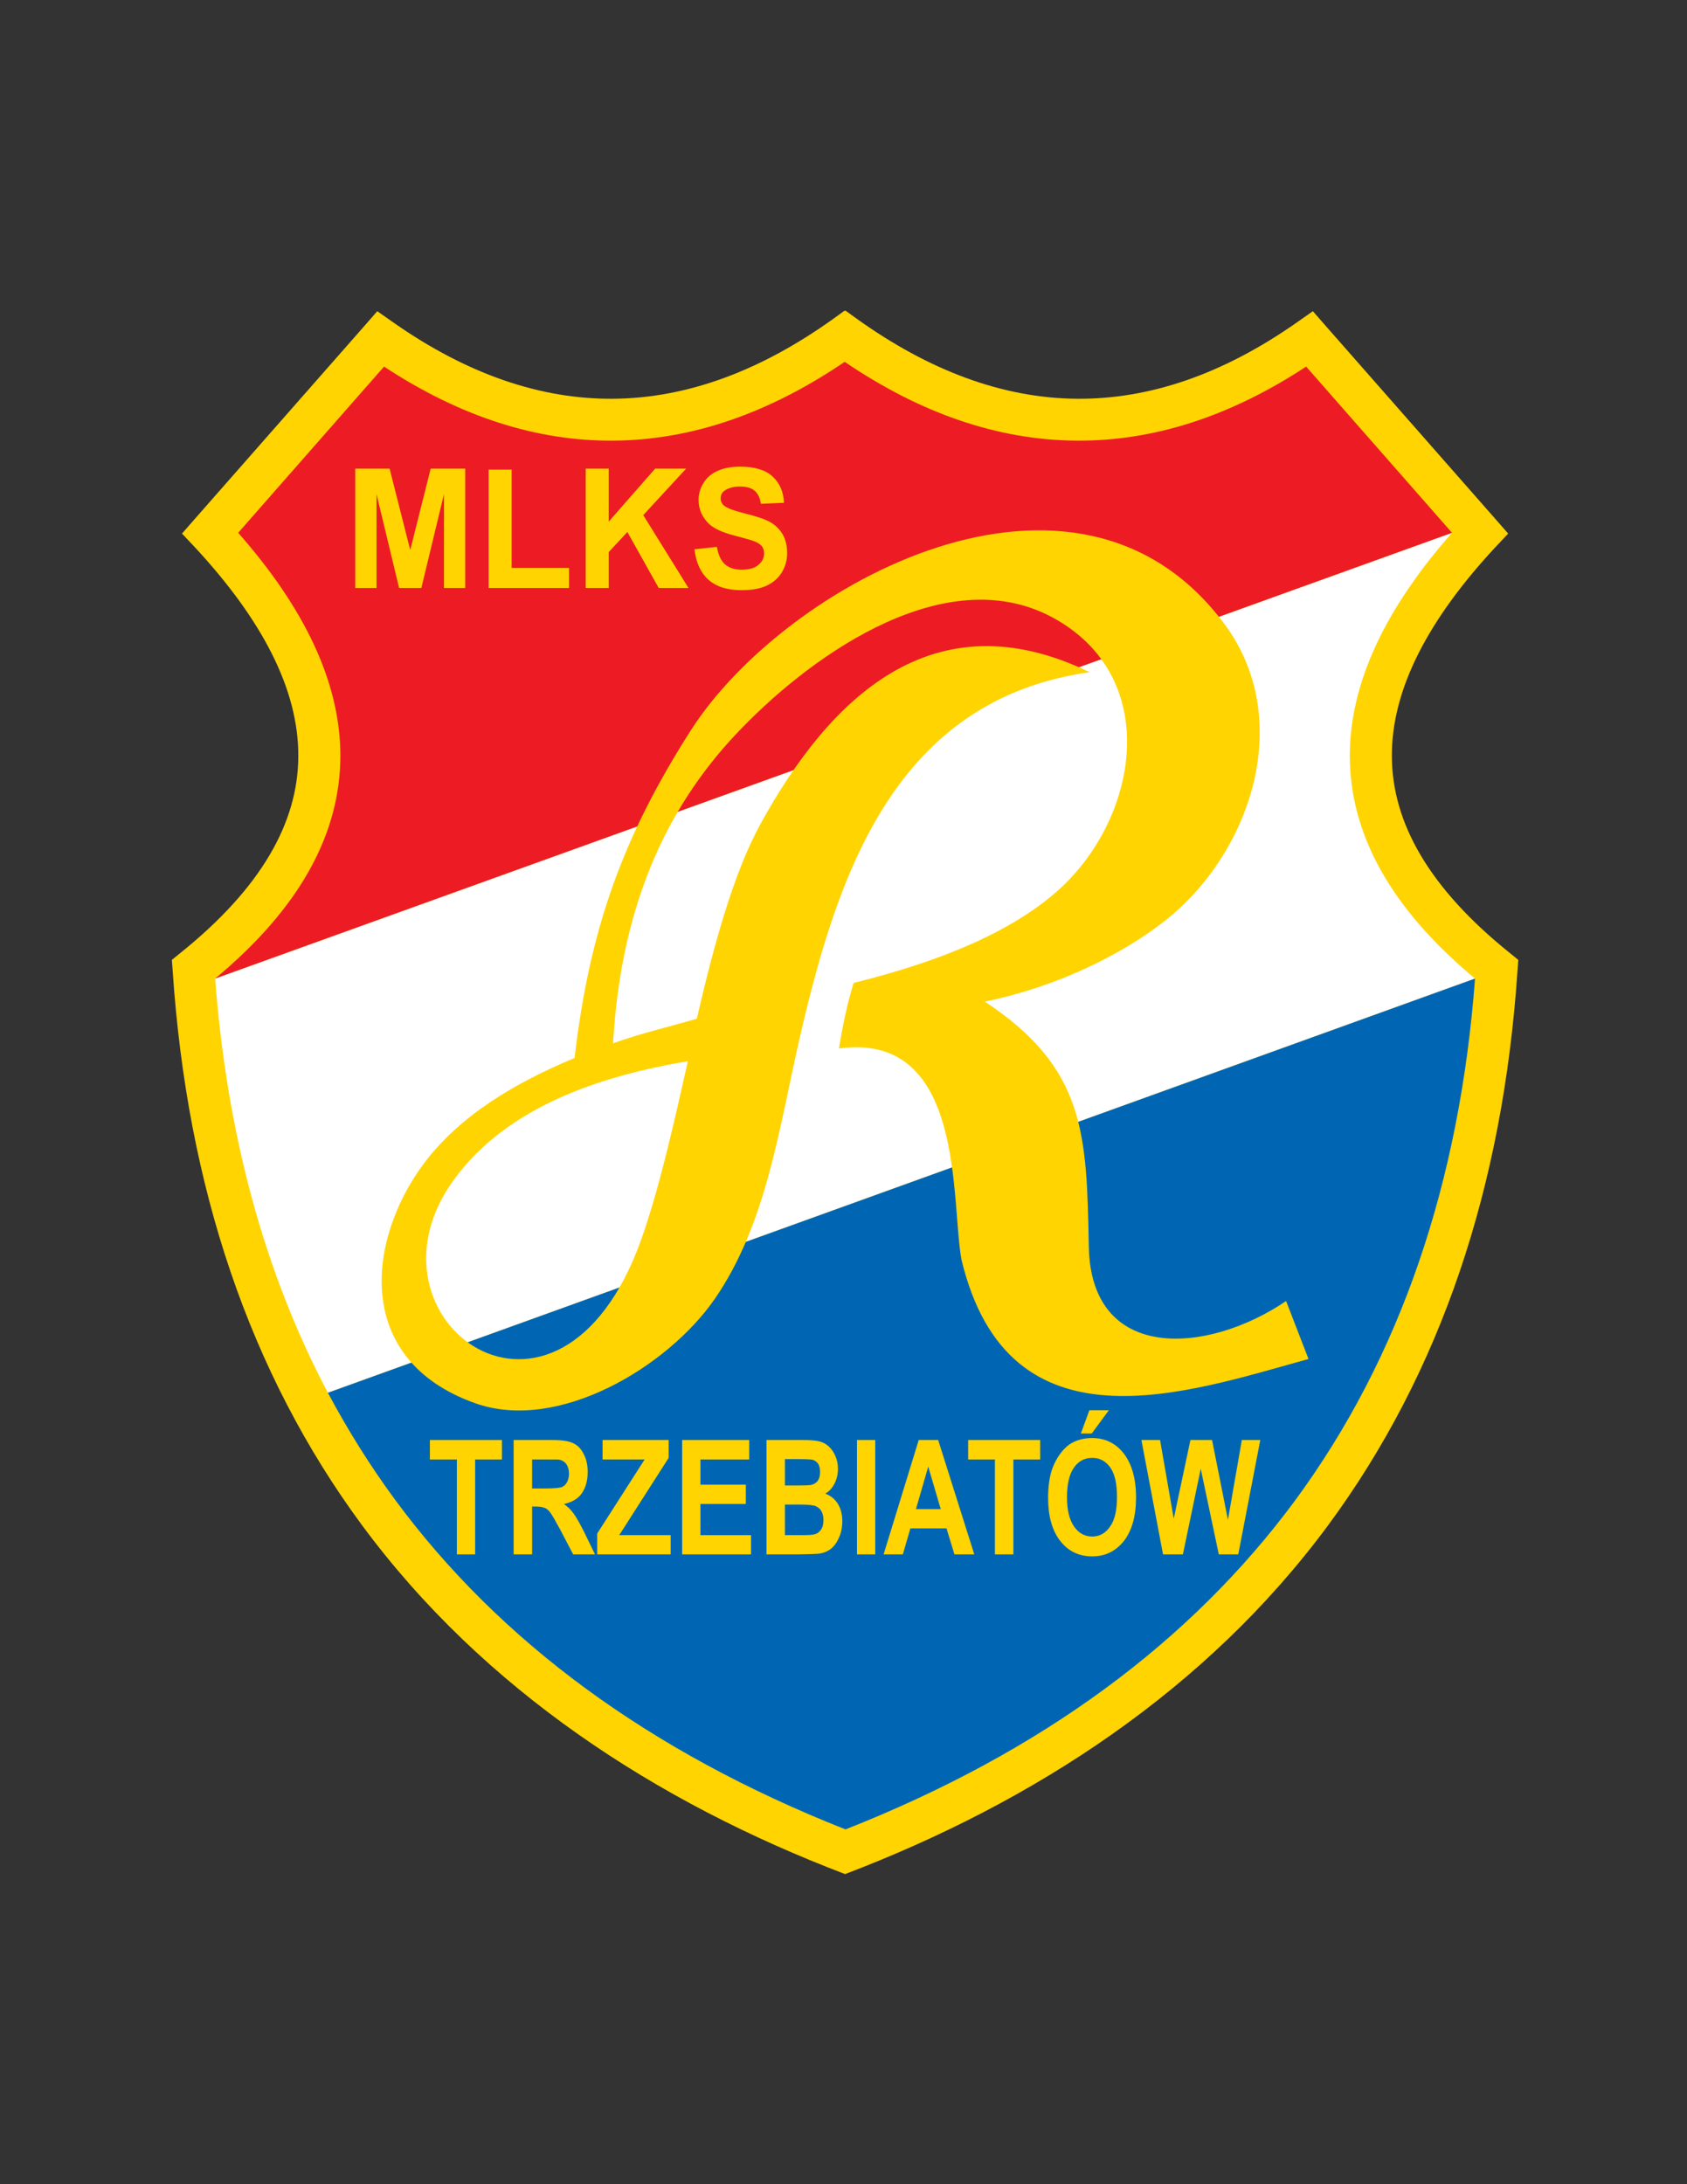 <?xml version="1.0" encoding="iso-8859-1"?>
<!-- Generator: Adobe Illustrator 24.0.1, SVG Export Plug-In . SVG Version: 6.00 Build 0)  -->
<svg version="1.1" id="Layer_1" xmlns="http://www.w3.org/2000/svg" xmlns:xlink="http://www.w3.org/1999/xlink" x="0px" y="0px"
	 viewBox="0 0 612 792" style="enable-background:new 0 0 612 792;" xml:space="preserve">
<rect x="0" y="0" width="612" height="792" fill="#333333" stroke="none"/>
<path style="fill:#FFD400;" d="M306.576,679.552L306.576,679.552c68.616-26.136,131.184-66.888,175.248-126.504
	c40.824-55.296,63.432-122.688,68.687-201.096l0.288-3.888l-3.096-2.52c-29.232-23.472-42.696-47.232-42.768-71.28
	c-0.144-24.336,13.248-49.68,37.512-75.816l4.68-4.968l-4.536-5.184l-61.848-70.344l-4.464-5.112l-5.544,3.888
	c-27.432,19.296-54.072,28.008-79.776,27.864c-27.504-0.144-54.216-10.512-79.848-28.8l-4.392-3.168l-0.144,0.144l-0.144-0.144
	l-4.392,3.168c-25.632,18.288-52.344,28.656-79.848,28.8c-25.704,0.144-52.344-8.568-79.776-27.864l-5.544-3.888l-4.464,5.112
	L70.56,188.296l-4.536,5.184l4.68,4.968c24.264,26.136,37.656,51.48,37.512,75.816c-0.072,24.048-13.536,47.808-42.768,71.28
	l-3.096,2.52l0.288,3.888c5.256,78.408,27.864,145.8,68.688,201.096C175.392,612.664,237.96,653.416,306.576,679.552z"/>
<path style="fill:#FFFFFF;" d="M535.104,354.832c-31.032-25.776-45.288-52.704-45.432-80.496
	c-0.072-26.784,13.032-53.856,37.08-81.144L78.048,354.832l0,0c4.248,56.232,17.784,106.488,40.896,150.192L535.104,354.832z"/>
<path style="fill:#ED1C24;" d="M526.752,193.192l-52.92-60.264c-28.296,18.576-56.016,27-83.088,26.856
	c-29.304-0.144-57.528-10.368-84.312-28.584c-26.856,18.216-54.936,28.44-84.24,28.584c-26.928,0.144-54.648-8.28-82.872-26.856
	L86.4,193.192c24.048,27.288,37.152,54.36,37.08,81.144c-0.144,27.792-14.4,54.72-45.432,80.496L526.752,193.192z"/>
<path style="fill:#0066B3;" d="M306.72,663.352C378,635.272,432.072,595.168,469.8,544.12
	c38.232-51.912,59.76-115.416,65.304-189.288l0,0l-416.16,150.192c7.272,13.608,15.408,26.64,24.552,39.024
	C181.224,595.096,235.44,635.2,306.72,663.352z"/>
<g>
	<polygon style="fill:#FFD400;" points="128.88,213.208 128.88,169.936 141.336,169.936 148.824,199.456 156.24,169.936 
		168.768,169.936 168.768,213.208 161.064,213.208 161.064,179.152 152.856,213.208 144.792,213.208 136.584,179.152 
		136.584,213.208 	"/>
	<polygon style="fill:#FFD400;" points="177.264,213.208 177.264,170.296 185.616,170.296 185.616,205.936 206.424,205.936 
		206.424,213.208 	"/>
	<polygon style="fill:#FFD400;" points="212.472,213.208 212.472,169.936 220.824,169.936 220.824,189.16 237.672,169.936 
		248.904,169.936 233.352,186.784 249.768,213.208 238.968,213.208 227.592,192.904 220.824,200.176 220.824,213.208 	"/>
	<path style="fill:#FFD400;" d="M251.928,199.168l8.136-0.864c0.504,2.88,1.44,4.968,2.952,6.336
		c1.512,1.296,3.528,1.944,6.048,1.944c2.736,0,4.752-0.576,6.12-1.8c1.368-1.152,2.016-2.52,2.016-4.104
		c0-1.08-0.288-1.944-0.864-2.664c-0.576-0.72-1.584-1.296-3.024-1.872c-0.936-0.36-3.168-0.936-6.624-1.872
		c-4.536-1.152-7.632-2.592-9.432-4.248c-2.52-2.448-3.816-5.328-3.816-8.712c0-2.232,0.576-4.32,1.8-6.192
		c1.152-1.944,2.88-3.384,5.112-4.392c2.304-1.008,4.968-1.512,8.136-1.512c5.256,0,9.144,1.152,11.736,3.528
		c2.664,2.448,4.032,5.616,4.176,9.576l-8.352,0.36c-0.36-2.232-1.152-3.816-2.304-4.752c-1.224-1.008-2.952-1.512-5.328-1.512
		c-2.376,0-4.32,0.576-5.688,1.584c-0.864,0.648-1.296,1.584-1.296,2.664c0,1.08,0.36,1.944,1.224,2.664
		c1.08,0.936,3.6,1.872,7.632,2.88c4.104,1.008,7.128,2.016,9.072,3.096c1.944,1.08,3.456,2.592,4.536,4.392
		c1.08,1.872,1.656,4.176,1.656,6.912c0,2.52-0.648,4.824-1.944,6.984c-1.368,2.16-3.24,3.744-5.616,4.824
		c-2.376,1.08-5.4,1.584-9,1.584c-5.256,0-9.216-1.296-12.024-3.816C254.16,207.664,252.504,203.992,251.928,199.168z"/>
</g>
<g>
	<polygon style="fill:#FFD400;" points="165.744,563.632 165.744,529.216 155.952,529.216 155.952,522.16 182.088,522.16 
		182.088,529.216 172.368,529.216 172.368,563.632 	"/>
	<path style="fill:#FFD400;" d="M186.336,563.632V522.16h13.968c3.528,0,6.048,0.36,7.632,1.152c1.584,0.72,2.88,2.016,3.816,3.96
		c1.008,1.872,1.44,4.032,1.44,6.48c0,3.168-0.72,5.688-2.16,7.776c-1.44,2.016-3.6,3.24-6.48,3.816
		c1.44,1.008,2.592,2.16,3.528,3.456c0.936,1.296,2.232,3.528,3.816,6.696l3.96,8.136h-7.92l-4.752-9.072
		c-1.728-3.168-2.88-5.184-3.528-6.048c-0.648-0.864-1.296-1.44-2.016-1.728c-0.648-0.288-1.8-0.504-3.312-0.504h-1.296v17.352
		H186.336L186.336,563.632z M193.032,539.728h4.896c3.168,0,5.112-0.216,5.904-0.504c0.792-0.36,1.44-0.936,1.872-1.8
		c0.432-0.792,0.72-1.872,0.72-3.096c0-1.368-0.36-2.52-0.936-3.384c-0.576-0.864-1.44-1.368-2.52-1.656
		c-0.504-0.072-2.088-0.072-4.824-0.072h-5.112V539.728z"/>
	<polygon style="fill:#FFD400;" points="216.648,563.632 216.648,556.072 233.856,529.216 218.592,529.216 218.592,522.16 
		242.568,522.16 242.568,528.64 224.64,556.648 243.288,556.648 243.288,563.632 	"/>
	<polygon style="fill:#FFD400;" points="247.464,563.632 247.464,522.16 271.8,522.16 271.8,529.216 254.088,529.216 
		254.088,538.36 270.576,538.36 270.576,545.344 254.088,545.344 254.088,556.648 272.448,556.648 272.448,563.632 	"/>
	<path style="fill:#FFD400;" d="M278.064,522.16h13.176c2.592,0,4.536,0.144,5.76,0.432c1.296,0.288,2.448,0.864,3.456,1.728
		c1.008,0.864,1.872,2.016,2.52,3.456c0.648,1.44,1.008,3.024,1.008,4.824c0,1.944-0.432,3.744-1.224,5.328
		c-0.864,1.656-1.944,2.88-3.384,3.672c2.016,0.72,3.528,2.016,4.608,3.744c1.08,1.8,1.584,3.888,1.584,6.264
		c0,1.872-0.288,3.744-1.008,5.472c-0.72,1.8-1.656,3.24-2.88,4.32c-1.152,1.008-2.664,1.656-4.392,1.944
		c-1.152,0.144-3.816,0.216-7.992,0.288h-11.232V522.16L278.064,522.16z M284.76,529.072v9.576h4.32
		c2.592,0,4.176-0.072,4.824-0.144c1.08-0.144,2.016-0.648,2.664-1.44c0.648-0.864,0.936-1.944,0.936-3.312
		c0-1.224-0.216-2.304-0.792-3.096c-0.576-0.792-1.44-1.296-2.52-1.44c-0.648-0.072-2.52-0.143-5.688-0.143H284.76L284.76,529.072z
		 M284.76,545.56v11.088h6.12c2.376,0,3.888-0.072,4.536-0.288c1.008-0.216,1.8-0.792,2.376-1.656
		c0.648-0.864,0.936-2.016,0.936-3.528c0-1.224-0.216-2.232-0.72-3.168c-0.432-0.864-1.152-1.44-2.088-1.872
		c-0.864-0.36-2.808-0.576-5.832-0.576H284.76z"/>
	<rect x="310.896" y="522.16" style="fill:#FFD400;" width="6.624" height="41.472"/>
	<path style="fill:#FFD400;" d="M353.448,563.632h-7.2l-2.88-9.432h-13.104l-2.736,9.432h-6.984l12.744-41.472h7.056
		L353.448,563.632L353.448,563.632z M341.28,547.216l-4.536-15.408l-4.464,15.408H341.28z"/>
	<polygon style="fill:#FFD400;" points="360.936,563.632 360.936,529.216 351.216,529.216 351.216,522.16 377.352,522.16 
		377.352,529.216 367.632,529.216 367.632,563.632 	"/>
	<polygon style="fill:#FFD400;" points="392.112,519.784 395.208,511.36 402.264,511.36 396.072,519.784 	"/>
	<path style="fill:#FFD400;" d="M387.072,542.896c0,4.68,0.864,8.208,2.592,10.656c1.728,2.448,3.888,3.6,6.552,3.6
		c2.592,0,4.824-1.152,6.48-3.6c1.728-2.376,2.52-5.976,2.52-10.8c0-4.752-0.792-8.28-2.448-10.656
		c-1.656-2.304-3.816-3.456-6.552-3.456c-2.736,0-4.968,1.152-6.624,3.528C387.936,534.544,387.072,538.072,387.072,542.896
		L387.072,542.896z M380.232,543.184c0-4.248,0.504-7.776,1.512-10.656c0.792-2.088,1.8-4.032,3.096-5.688
		c1.296-1.656,2.664-2.952,4.248-3.744c2.016-1.08,4.392-1.656,7.056-1.656c4.824,0,8.712,1.944,11.592,5.688
		c2.88,3.816,4.392,9.072,4.392,15.84c0,6.696-1.44,11.88-4.32,15.696c-2.952,3.744-6.768,5.688-11.592,5.688
		c-4.896,0-8.784-1.944-11.664-5.688C381.672,554.92,380.232,549.736,380.232,543.184z"/>
	<polygon style="fill:#FFD400;" points="421.92,563.632 414.072,522.16 420.84,522.16 425.808,550.672 431.856,522.16 
		439.704,522.16 445.464,551.104 450.504,522.16 457.2,522.16 449.208,563.632 442.152,563.632 435.6,532.6 429.12,563.632 	"/>
</g>
<path style="fill:#FFD400;" d="M222.408,378.304c2.952-52.56,21.24-88.272,46.872-114.48c26.496-27.288,75.24-61.56,114.048-39.096
	c38.592,22.32,29.232,73.08-0.144,98.712c-15.768,13.752-39.96,24.696-73.512,32.976c-2.448,7.92-4.032,15.84-5.328,23.76
	c46.152-6.264,40.464,55.8,44.496,76.752c17.136,70.992,81.864,47.952,125.856,35.856l-8.136-21.024
	c-28.368,19.296-70.776,22.536-71.568-19.728c-0.792-40.752-1.08-64.656-37.728-88.848c26.352-5.4,49.68-17.064,65.16-29.16
	c31.32-24.48,47.592-73.08,21.744-107.784c-53.856-72.36-159.552-14.4-193.464,38.448c-25.2,39.384-36.864,72.792-42.264,118.944
	c-21.096,8.784-41.616,20.664-54.864,38.52c-20.376,27.504-25.488,70.92,18.864,86.688c30.096,10.656,69.768-13.176,86.832-37.8
	c19.008-27.504,23.472-62.928,31.032-95.544c13.68-59.04,34.632-121.824,104.976-131.76c-57.096-27.648-94.536,9.792-119.376,55.008
	c-9.792,17.784-16.992,44.064-23.112,70.632C243.432,372.184,233.28,374.416,222.408,378.304L222.408,378.304z M165.024,427.264
	c19.584-26.424,53.496-37.224,84.528-42.48c-5.184,22.968-10.296,45.864-16.848,64.44C202.68,533.752,127.08,478.24,165.024,427.264
	z"/>
</svg>
